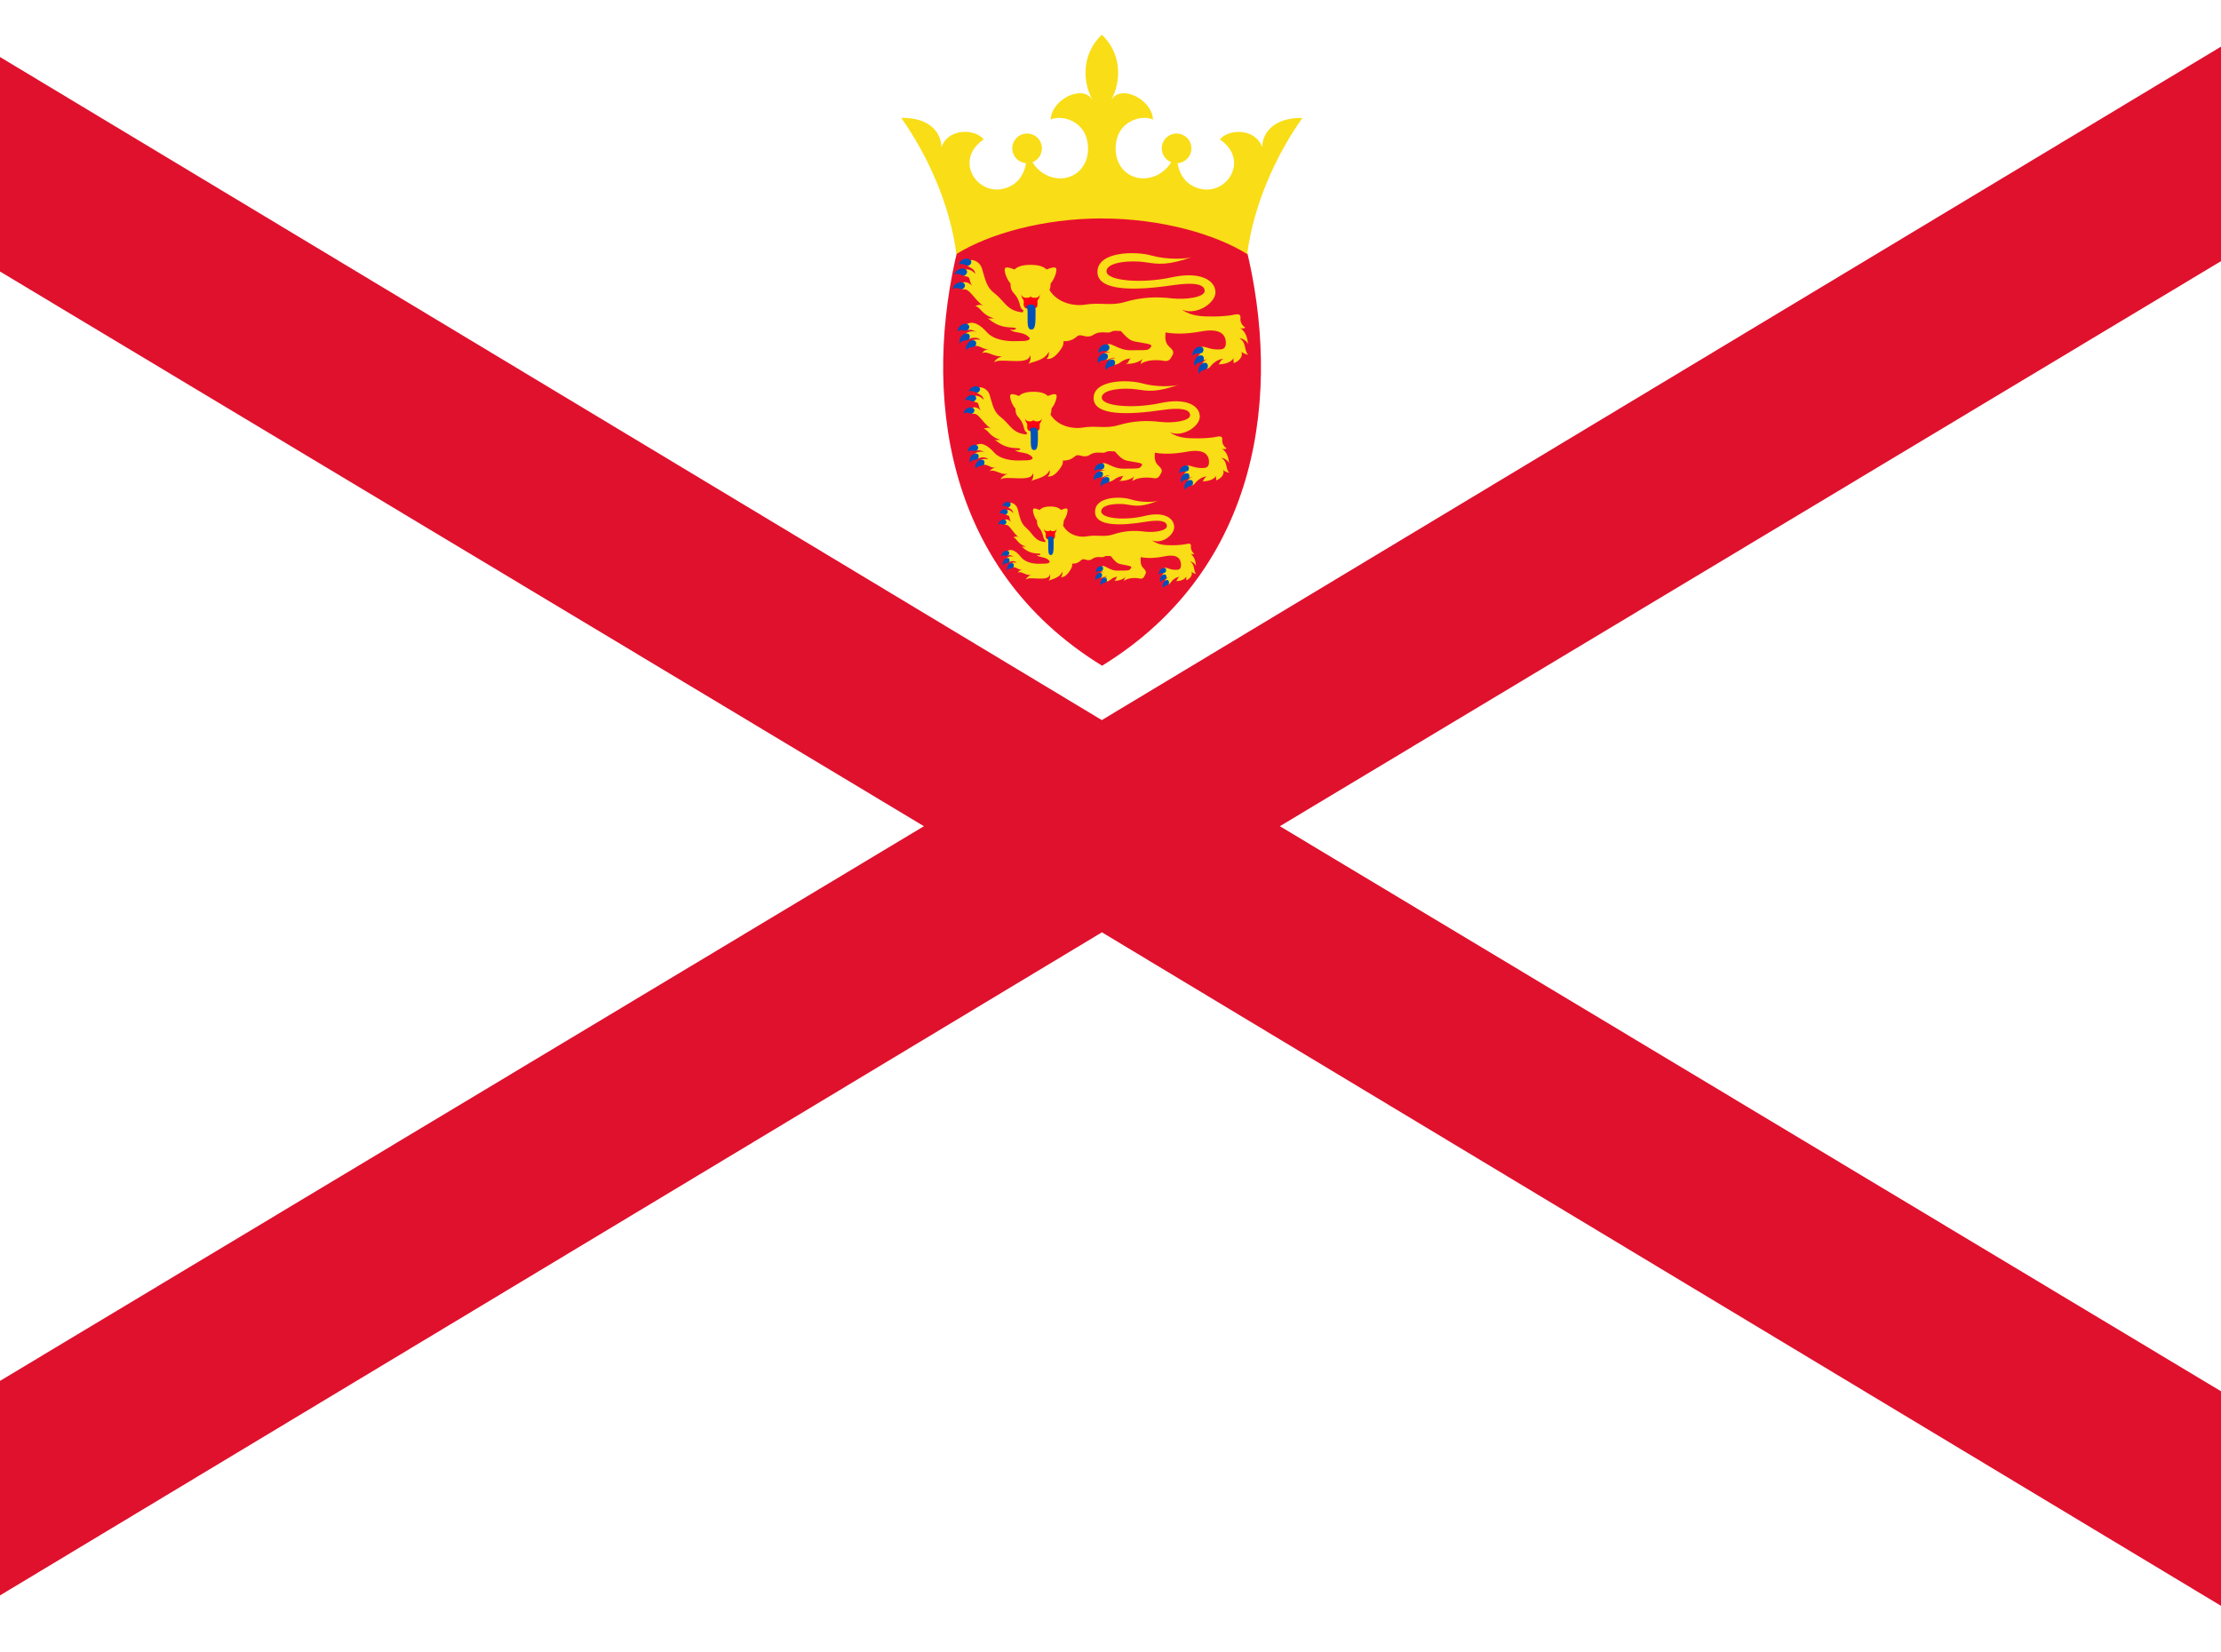 <!-- Generated by IcoMoon.io -->
<svg version="1.1" xmlns="http://www.w3.org/2000/svg" width="43" height="32" viewBox="0 0 43 32">
<rect x="0" y="0" width="43" height="32" fill="#333333" stroke="none"/>
<title>JEP</title>
<path fill="#fff" d="M-5.334 0h53.333v32h-53.333z"></path>
<path fill="#df112d" d="M-5.334 0v2.055l23.222 13.945-23.222 13.945v2.055h3.5l23.168-13.945 23.165 13.945h3.5v-2.055l-23.22-13.945 23.221-13.945v-2.055h-3.499l-23.169 13.945-23.166-13.945h-3.5z"></path>
<path fill="#e8112d" d="M24.123 4.788c0.685 2.775 0.309 6.203-2.786 8.104-3.096-1.902-3.472-5.329-2.786-8.104 0.73-0.663 4.047-1.072 5.572 0z"></path>
<path fill="#f9dd16" d="M21.332 4.231c1.135 0 2.192 0.3 2.815 0.69 0.122-0.957 0.556-1.914 1.068-2.637-0.534-0.011-0.773 0.273-0.779 0.567-0.134-0.378-0.657-0.356-0.818-0.15 0.584 0.395 0.134 1.096-0.395 0.951-0.248-0.068-0.379-0.241-0.426-0.492 0.151-0.010 0.269-0.134 0.269-0.287 0-0.159-0.129-0.287-0.287-0.287s-0.287 0.129-0.287 0.287c0 0.121 0.075 0.224 0.181 0.267l0.002 0.001c-0.167 0.273-0.466 0.354-0.681 0.295-0.278-0.078-0.395-0.328-0.395-0.551 0-0.579 0.556-0.668 0.723-0.567-0.011-0.389-0.623-0.701-0.812-0.378 0.211-0.378 0.2-0.912-0.178-1.268-0.378 0.356-0.389 0.89-0.178 1.268-0.189-0.323-0.801-0.011-0.812 0.378 0.167-0.1 0.723-0.011 0.723 0.567 0 0.222-0.117 0.473-0.395 0.551-0.215 0.060-0.514-0.022-0.681-0.295 0.048-0.019 0.089-0.048 0.119-0.086l0-0.001c0.040-0.049 0.064-0.112 0.064-0.181 0-0.159-0.129-0.287-0.287-0.287s-0.287 0.129-0.287 0.287c0 0.152 0.118 0.276 0.267 0.286l0.001 0c-0.046 0.251-0.178 0.424-0.426 0.492-0.528 0.145-0.979-0.556-0.395-0.951-0.161-0.206-0.684-0.228-0.818 0.15-0.006-0.295-0.245-0.579-0.779-0.567 0.512 0.723 0.946 1.68 1.068 2.637 0.623-0.389 1.68-0.69 2.815-0.69z"></path>
<path fill="#f9dd16" d="M23.686 6.953c-0.068 0.016-0.068 0.104-0.104 0.104 0.178-0.005 0.264-0.054 0.318-0.144-0.039 0.036-0.005 0.104-0.018 0.121 0.131-0.046 0.193-0.157 0.147-0.232 0.029 0.042 0.114 0.065 0.14 0.068-0.091-0.072-0.026-0.235-0.173-0.32 0.049-0.003 0.144 0.052 0.17 0.117-0.023-0.147-0.046-0.242-0.167-0.323 0.013 0.015 0.082 0.028 0.111 0-0.078-0.049-0.101-0.13-0.094-0.183 0.009-0.073-0.039-0.088-0.131-0.065-0.082 0.020-0.271 0.033-0.382 0.033-0.228 0-0.428 0-0.617-0.131 0.284 0.117 0.646-0.131 0.646-0.336 0-0.228-0.281-0.415-0.849-0.291s-1.26 0.072-1.26-0.117c0-0.189 0.496-0.216 0.751-0.176s0.437 0.065 0.914-0.104c-0.117 0.046-0.496 0.059-0.796-0.026s-1.038-0.085-1.045 0.313c-0.006 0.398 0.786 0.362 1.469 0.261 0.398-0.059 0.607-0.020 0.607 0.111 0 0.124-0.366 0.176-0.646 0.144s-0.568-0.026-0.901 0.072c-0.278 0.082-0.47 0-0.777 0.052-0.149 0.025-0.509 0-0.687-0.294-0.109 0.078-0.439 0.242-0.495 0.402-0.078 0.147-0.026 0.293 0.078 0.437 0.132 0.181-0.065 0.154-0.205 0.16-0.192 0.009-0.45-0.020-0.584-0.173-0.119-0.135-0.278-0.243-0.404-0.143-0.065 0.052-0.003 0.119 0.049 0.101s0.111 0.019 0.166 0.043c-0.087-0.037-0.183-0.008-0.22 0.025-0.051 0.046 0.011 0.134 0.073 0.103 0.049-0.024 0.149-0.041 0.214 0.019-0.071-0.014-0.144-0.011-0.179 0.027s-0.008 0.093 0.068 0.089c0.122-0.005 0.153 0.080 0.276 0.063-0.075 0.010-0.118 0.049-0.137 0.078 0.114-0.052 0.24 0.089 0.389 0.056-0.058 0.024-0.151 0.081-0.15 0.124 0.088-0.101 0.679 0.078 0.692-0.144 0.016 0.046 0.013 0.114-0.033 0.173 0.076-0.046 0.32-0.062 0.395-0.238 0.006 0.052-0.003 0.121-0.049 0.137 0.078 0.026 0.182-0.033 0.287-0.189 0.042-0.062 0.052-0.104 0.045-0.15 0.105 0.004 0.18-0.022 0.262-0.091 0.085-0.072 0.176 0.059 0.32-0.033s0.268-0.013 0.346-0.059c0.078-0.046 0.186 0.016 0.271-0.036s0.217 0.026 0.357-0.085c0.221 0.081 0.479 0.231 1.112 0.115 0.363-0.067 0.477 0.056 0.477 0.222 0 0.114-0.067 0.124-0.117 0.127-0.202 0.012-0.288-0.075-0.368-0.047-0.053 0.019-0.086 0.106-0.009 0.136-0.064 0.033-0.056 0.094-0.023 0.116s0.117 0.002 0.174-0.025c-0.073 0.033-0.149 0.093-0.106 0.155 0.026 0.038 0.093 0.070 0.155-0.011s0.176-0.149 0.249-0.139zM19.666 5.229c-0.183-0.075-0.245-0.077-0.202 0.072 0.018 0.064 0.062 0.154 0.106 0.194 0.002-0.062 0.025-0.233 0.096-0.266z"></path>
<path fill="#f9dd16" d="M20.238 5.229c0.183-0.075 0.245-0.077 0.202 0.072-0.018 0.064-0.062 0.154-0.106 0.194-0.002-0.062-0.024-0.233-0.096-0.266z"></path>
<path fill="#f9dd16" d="M19.953 5.129c0.346 0 0.389 0.162 0.387 0.365-0.002 0.219-0.119 0.143-0.186 0.424-0.026 0.11-0.114 0.116-0.202 0.116s-0.175-0.006-0.202-0.116c-0.067-0.281-0.184-0.205-0.186-0.424-0.002-0.202 0.041-0.365 0.388-0.365z"></path>
<path fill="#f9dd16" d="M19.063 5.931c-0.088-0.052-0.145-0.016-0.181-0.006 0.114 0.029 0.119 0.176 0.38 0.245-0.059-0.016-0.091 0.016-0.147-0.013 0.108 0.085 0.228 0.183 0.483 0.186 0.142 0.002 0.044 0.075-0.049 0.033 0.096 0.1 0.287 0.018 0.408 0.199 0.023-0.14-0.225-0.362-0.111-0.522-0.352-0.015-0.381-0.21-0.584-0.366-0.165-0.126-0.18-0.255-0.253-0.495-0.033-0.109-0.161-0.177-0.231-0.151-0.062 0.023-0.084 0.076-0.031 0.116s0.121 0.045 0.135 0.147c-0.069-0.083-0.172-0.112-0.222-0.061-0.030 0.032-0.018 0.105 0.047 0.111 0.106 0.011 0.030 0.114 0.15 0.215-0.107-0.12-0.199-0.131-0.256-0.066-0.034 0.039 0 0.109 0.073 0.101 0.106-0.011 0.229 0.258 0.388 0.327zM21.901 6.94c-0.056 0.010-0.039 0.101-0.114 0.108 0.18 0 0.271-0.042 0.356-0.111-0.039 0.023-0.055 0.082-0.059 0.114 0.095-0.082 0.32-0.088 0.437-0.065s0.137-0.033 0.179-0.108c0.043-0.075-0.016-0.118-0.075-0.176s-0.072-0.14-0.059-0.278c-0.313-0.418-0.875-0.215-0.881-0.033 0.202 0.235 0.228 0.209 0.398 0.242s0.274 0.033 0.16 0.127c-0.039 0.033-0.202 0.017-0.33 0.023-0.285 0.012-0.415-0.197-0.499-0.088-0.069 0.089 0.002 0.129 0.143 0.124-0.098 0.001-0.227-0.004-0.205 0.087 0.037 0.153 0.184-0.028 0.241 0.035-0.049-0.012-0.125 0.018-0.128 0.064s0.109 0.106 0.231 0.009c0.056-0.043 0.126-0.070 0.203-0.073l0.001-0z"></path>
<path fill="#ff0016" d="M19.953 5.977c0.093 0 0.147-0.002 0.132-0.132-0.006-0.052 0.064-0.073 0.039-0.158 0.026 0.104-0.171 0.094-0.171 0.047 0 0.047-0.197 0.057-0.171-0.047-0.025 0.085 0.045 0.106 0.039 0.159-0.015 0.13 0.039 0.132 0.132 0.132z"></path>
<path fill="#000" d="M19.868 5.712l-0.223-0.062M19.868 5.724l-0.249-0.002M19.87 5.737l-0.213 0.057M20.035 5.712l0.223-0.062M20.035 5.724l0.249-0.002M20.033 5.737l0.213 0.057"></path>
<path fill="#0051ba" d="M18.795 5.045c-0.065-0.081-0.228-0.013-0.231 0.088 0.055-0.065 0.145 0.029 0.194 0.009 0.034-0.014 0.064-0.064 0.037-0.097zM18.713 5.236c-0.065-0.081-0.227-0.013-0.231 0.088 0.055-0.065 0.144 0.029 0.194 0.009 0.034-0.013 0.064-0.064 0.037-0.097zM18.669 5.493c-0.074-0.073-0.227 0.013-0.219 0.113 0.047-0.071 0.147 0.012 0.193-0.013 0.032-0.017 0.056-0.071 0.026-0.1zM18.748 6.29c-0.082-0.064-0.224 0.039-0.205 0.138 0.039-0.076 0.147-0.005 0.19-0.035 0.030-0.021 0.048-0.077 0.015-0.103zM18.743 6.464c-0.097-0.036-0.202 0.106-0.153 0.194 0.013-0.084 0.139-0.050 0.171-0.092 0.022-0.029 0.022-0.088-0.018-0.102zM18.867 6.595c-0.097-0.036-0.202 0.106-0.153 0.194 0.014-0.084 0.139-0.050 0.171-0.092 0.022-0.029 0.022-0.088-0.018-0.102zM21.417 6.847c-0.097-0.036-0.202 0.106-0.153 0.194 0.014-0.084 0.139-0.050 0.171-0.092 0.022-0.029 0.022-0.088-0.018-0.102zM21.549 6.965c-0.101-0.025-0.188 0.129-0.13 0.21 0.004-0.085 0.132-0.065 0.159-0.111 0.019-0.032 0.012-0.089-0.029-0.099zM21.456 6.68c-0.090-0.052-0.217 0.071-0.184 0.165 0.028-0.080 0.145-0.025 0.184-0.061 0.027-0.025 0.036-0.083-0-0.104zM23.269 6.884c-0.101-0.025-0.188 0.129-0.13 0.21 0.004-0.085 0.132-0.065 0.159-0.111 0.019-0.032 0.012-0.089-0.029-0.099zM23.274 6.724c-0.091-0.049-0.214 0.078-0.178 0.172 0.025-0.081 0.144-0.031 0.182-0.068 0.026-0.026 0.033-0.084-0.004-0.104zM23.343 7.027c-0.102-0.020-0.182 0.137-0.12 0.216 0-0.085 0.129-0.071 0.154-0.118 0.017-0.032 0.008-0.090-0.034-0.098zM19.959 5.898c0.064 0 0.090 0.019 0.090 0.134 0 0.244-0.003 0.349-0.081 0.349s-0.073-0.1-0.073-0.279c0-0.093 0-0.14-0.019-0.132 0-0.061 0.027-0.072 0.084-0.072z"></path>
<path fill="#f9dd16" d="M23.368 9.229c-0.062 0.015-0.062 0.094-0.094 0.094 0.16-0.005 0.238-0.048 0.286-0.129-0.035 0.032-0.005 0.094-0.016 0.109 0.117-0.041 0.173-0.141 0.132-0.209 0.026 0.038 0.103 0.059 0.126 0.062-0.082-0.065-0.023-0.211-0.156-0.288 0.044-0.003 0.129 0.047 0.153 0.106-0.021-0.132-0.041-0.217-0.15-0.291 0.012 0.013 0.073 0.025 0.1 0-0.070-0.044-0.091-0.117-0.085-0.164 0.008-0.066-0.035-0.079-0.118-0.059-0.074 0.018-0.244 0.029-0.344 0.029-0.206 0-0.385 0-0.555-0.118 0.256 0.106 0.582-0.117 0.582-0.303 0-0.206-0.253-0.373-0.764-0.262s-1.134 0.065-1.134-0.106c0-0.17 0.446-0.194 0.676-0.159s0.393 0.059 0.823-0.094c-0.106 0.041-0.447 0.053-0.717-0.023s-0.934-0.076-0.94 0.282c-0.006 0.358 0.707 0.326 1.322 0.235 0.358-0.053 0.546-0.018 0.546 0.1 0 0.112-0.329 0.159-0.582 0.129s-0.511-0.023-0.811 0.065c-0.25 0.074-0.423 0-0.699 0.047-0.134 0.023-0.458 0-0.618-0.264-0.099 0.070-0.395 0.218-0.445 0.362-0.071 0.132-0.023 0.264 0.070 0.393 0.118 0.163-0.059 0.138-0.185 0.144-0.173 0.008-0.405-0.018-0.526-0.156-0.107-0.122-0.25-0.219-0.364-0.129-0.059 0.047-0.002 0.107 0.044 0.091s0.1 0.017 0.149 0.039c-0.078-0.034-0.165-0.007-0.198 0.022-0.046 0.042 0.010 0.121 0.066 0.093 0.044-0.022 0.134-0.037 0.193 0.017-0.064-0.012-0.13-0.010-0.161 0.024s-0.007 0.084 0.061 0.081c0.11-0.005 0.138 0.072 0.248 0.056-0.068 0.009-0.106 0.044-0.124 0.070 0.103-0.047 0.216 0.080 0.35 0.050-0.052 0.021-0.136 0.073-0.135 0.112 0.079-0.091 0.611 0.070 0.623-0.129 0.015 0.041 0.012 0.103-0.029 0.156 0.068-0.041 0.288-0.056 0.355-0.214 0.006 0.047-0.003 0.109-0.044 0.123 0.071 0.023 0.163-0.029 0.258-0.17 0.038-0.056 0.047-0.093 0.040-0.135 0.094 0.004 0.162-0.020 0.236-0.082 0.076-0.065 0.159 0.053 0.288-0.029s0.241-0.012 0.311-0.053c0.071-0.041 0.168 0.014 0.244-0.032s0.195 0.023 0.321-0.077c0.199 0.073 0.431 0.208 1.001 0.103 0.326-0.060 0.429 0.050 0.429 0.2 0 0.103-0.060 0.112-0.106 0.115-0.182 0.011-0.26-0.068-0.331-0.043-0.048 0.017-0.077 0.095-0.008 0.122-0.057 0.029-0.050 0.084-0.021 0.105s0.105 0.002 0.156-0.022c-0.066 0.030-0.134 0.084-0.095 0.14 0.024 0.034 0.083 0.063 0.139-0.010s0.159-0.134 0.224-0.125zM19.75 7.678c-0.165-0.068-0.22-0.069-0.182 0.064 0.016 0.057 0.056 0.138 0.095 0.175 0.002-0.056 0.022-0.21 0.087-0.239z"></path>
<path fill="#f9dd16" d="M20.264 7.678c0.165-0.068 0.22-0.069 0.182 0.064-0.016 0.057-0.056 0.138-0.096 0.175-0.001-0.056-0.022-0.21-0.087-0.239z"></path>
<path fill="#f9dd16" d="M20.008 7.587c0.311 0 0.35 0.146 0.349 0.328-0.001 0.197-0.107 0.129-0.167 0.382-0.023 0.099-0.102 0.104-0.181 0.104s-0.158-0.005-0.182-0.104c-0.060-0.253-0.166-0.185-0.167-0.382-0.002-0.182 0.037-0.328 0.349-0.328z"></path>
<path fill="#f9dd16" d="M19.207 8.309c-0.079-0.047-0.131-0.014-0.163-0.006 0.103 0.026 0.107 0.158 0.342 0.22-0.053-0.015-0.082 0.015-0.132-0.012 0.097 0.076 0.206 0.165 0.435 0.168 0.128 0.001 0.039 0.068-0.044 0.029 0.087 0.090 0.259 0.016 0.367 0.179 0.021-0.126-0.203-0.326-0.1-0.47-0.317-0.014-0.343-0.189-0.526-0.329-0.149-0.114-0.162-0.229-0.228-0.446-0.030-0.098-0.145-0.159-0.208-0.136-0.055 0.020-0.076 0.068-0.028 0.105s0.109 0.041 0.122 0.132c-0.062-0.074-0.155-0.101-0.199-0.055-0.027 0.028-0.016 0.094 0.042 0.1 0.095 0.010 0.027 0.103 0.135 0.194-0.096-0.108-0.179-0.118-0.23-0.059-0.031 0.035 0 0.098 0.066 0.091 0.096-0.010 0.206 0.233 0.349 0.294zM21.761 9.217c-0.050 0.009-0.035 0.091-0.103 0.097 0.162 0 0.244-0.038 0.32-0.1-0.035 0.021-0.050 0.073-0.053 0.103 0.085-0.073 0.288-0.079 0.394-0.059s0.123-0.029 0.161-0.097c0.038-0.068-0.015-0.106-0.067-0.159s-0.065-0.126-0.053-0.25c-0.282-0.376-0.787-0.194-0.793-0.029 0.182 0.211 0.206 0.188 0.358 0.217s0.246 0.029 0.144 0.115c-0.035 0.029-0.182 0.016-0.297 0.021-0.256 0.011-0.374-0.177-0.449-0.079-0.062 0.080 0.002 0.116 0.129 0.111-0.088 0.001-0.205-0.004-0.185 0.078 0.034 0.138 0.166-0.026 0.217 0.031-0.044-0.011-0.112 0.016-0.115 0.058s0.098 0.095 0.208 0.008c0.050-0.039 0.114-0.063 0.183-0.066l0.001-0z"></path>
<path fill="#ff0016" d="M20.008 8.35c0.084 0 0.132-0.001 0.119-0.119-0.005-0.047 0.057-0.066 0.035-0.143 0.023 0.094-0.154 0.085-0.154 0.042 0 0.043-0.178 0.052-0.154-0.042-0.022 0.077 0.040 0.095 0.035 0.143-0.013 0.117 0.035 0.119 0.119 0.119z"></path>
<path fill="#000" d="M19.932 8.113l-0.201-0.056M19.932 8.123l-0.224-0.002M19.934 8.135l-0.191 0.051M20.082 8.113l0.201-0.056M20.082 8.123l0.224-0.002M20.080 8.135l0.191 0.051"></path>
<path fill="#0051ba" d="M18.966 7.512c-0.058-0.073-0.205-0.011-0.208 0.079 0.049-0.059 0.13 0.026 0.174 0.008 0.030-0.012 0.057-0.057 0.034-0.087zM18.892 7.684c-0.058-0.073-0.205-0.011-0.208 0.079 0.049-0.059 0.13 0.026 0.174 0.008 0.030-0.012 0.057-0.057 0.033-0.087zM18.853 7.915c-0.066-0.066-0.205 0.012-0.197 0.102 0.043-0.064 0.132 0.011 0.174-0.011 0.029-0.016 0.050-0.064 0.023-0.090zM18.923 8.632c-0.073-0.058-0.202 0.035-0.185 0.124 0.035-0.068 0.133-0.004 0.171-0.031 0.027-0.019 0.043-0.069 0.013-0.092zM18.919 8.789c-0.088-0.032-0.181 0.096-0.137 0.175 0.012-0.076 0.125-0.045 0.153-0.083 0.020-0.026 0.020-0.079-0.016-0.092zM19.031 8.907c-0.088-0.032-0.181 0.096-0.138 0.175 0.012-0.076 0.125-0.045 0.154-0.083 0.020-0.026 0.020-0.079-0.016-0.092zM21.326 9.134c-0.088-0.032-0.181 0.096-0.137 0.175 0.012-0.076 0.125-0.045 0.153-0.083 0.020-0.026 0.020-0.079-0.016-0.092zM21.445 9.24c-0.091-0.022-0.169 0.116-0.117 0.189 0.004-0.077 0.119-0.059 0.143-0.1 0.017-0.028 0.011-0.081-0.026-0.090zM21.361 8.983c-0.081-0.047-0.195 0.064-0.165 0.149 0.025-0.072 0.131-0.023 0.165-0.055 0.024-0.022 0.033-0.074-0-0.093zM22.993 9.167c-0.091-0.022-0.169 0.116-0.117 0.189 0.004-0.077 0.119-0.059 0.143-0.1 0.017-0.028 0.011-0.081-0.026-0.090zM22.997 9.023c-0.082-0.044-0.193 0.070-0.16 0.154 0.022-0.073 0.13-0.028 0.163-0.061 0.023-0.023 0.030-0.075-0.004-0.093zM23.059 9.296c-0.091-0.018-0.164 0.123-0.108 0.194 0-0.077 0.116-0.064 0.139-0.106 0.016-0.029 0.007-0.081-0.030-0.088zM20.014 8.28c0.057 0 0.081 0.017 0.081 0.121 0 0.22-0.003 0.315-0.073 0.315s-0.066-0.090-0.066-0.251c0-0.084 0-0.126-0.017-0.119 0-0.055 0.024-0.065 0.076-0.065z"></path>
<path fill="#f9dd16" d="M22.836 11.177c-0.046 0.012-0.046 0.078-0.070 0.078 0.119-0.004 0.177-0.040 0.213-0.108-0.026 0.027-0.003 0.078-0.012 0.091 0.087-0.034 0.129-0.118 0.099-0.174 0.020 0.032 0.077 0.049 0.094 0.051-0.061-0.054-0.017-0.176-0.116-0.24 0.033-0.002 0.096 0.039 0.114 0.088-0.015-0.11-0.031-0.181-0.112-0.242 0.009 0.011 0.055 0.021 0.074 0-0.052-0.037-0.068-0.098-0.063-0.137 0.006-0.055-0.026-0.066-0.088-0.049-0.055 0.015-0.181 0.024-0.256 0.024-0.153 0-0.287 0-0.413-0.098 0.19 0.088 0.433-0.098 0.433-0.252 0-0.171-0.188-0.311-0.569-0.218s-0.844 0.054-0.844-0.088c0-0.142 0.332-0.162 0.503-0.132s0.293 0.049 0.612-0.078c-0.079 0.034-0.332 0.044-0.534-0.020s-0.696-0.064-0.7 0.235c-0.004 0.299 0.526 0.272 0.984 0.196 0.267-0.044 0.407-0.015 0.407 0.083 0 0.093-0.245 0.132-0.433 0.108s-0.381-0.020-0.604 0.054c-0.186 0.061-0.315 0-0.52 0.039-0.1 0.019-0.341 0-0.46-0.22-0.073 0.059-0.294 0.182-0.331 0.302-0.053 0.11-0.017 0.22 0.052 0.327 0.088 0.136-0.044 0.115-0.138 0.12-0.129 0.007-0.302-0.015-0.392-0.13-0.080-0.101-0.186-0.183-0.271-0.107-0.044 0.039-0.002 0.090 0.033 0.075s0.075 0.014 0.111 0.032c-0.058-0.028-0.123-0.006-0.148 0.019-0.035 0.035 0.007 0.101 0.049 0.077 0.033-0.018 0.1-0.030 0.144 0.014-0.047-0.010-0.096-0.008-0.12 0.020s-0.005 0.070 0.046 0.067c0.082-0.004 0.103 0.060 0.185 0.047-0.050 0.007-0.079 0.037-0.092 0.059 0.077-0.039 0.161 0.067 0.26 0.042-0.039 0.018-0.101 0.060-0.101 0.093 0.059-0.076 0.455 0.059 0.464-0.108 0.011 0.034 0.009 0.086-0.022 0.13 0.051-0.034 0.214-0.047 0.265-0.179 0.004 0.039-0.002 0.091-0.033 0.103 0.053 0.019 0.122-0.024 0.192-0.142 0.028-0.047 0.035-0.078 0.030-0.113 0.070 0.003 0.121-0.017 0.176-0.069 0.057-0.054 0.118 0.044 0.214-0.024s0.179-0.010 0.232-0.044c0.053-0.034 0.125 0.012 0.182-0.027s0.145 0.019 0.239-0.064c0.148 0.061 0.321 0.173 0.745 0.086 0.243-0.050 0.319 0.042 0.319 0.166 0 0.086-0.045 0.093-0.079 0.095-0.135 0.009-0.193-0.057-0.247-0.036-0.036 0.014-0.058 0.079-0.006 0.102-0.043 0.024-0.037 0.070-0.015 0.087s0.078 0.002 0.116-0.018c-0.049 0.025-0.1 0.070-0.071 0.117 0.018 0.028 0.062 0.052 0.104-0.008s0.118-0.112 0.167-0.104zM20.143 9.884c-0.123-0.056-0.164-0.058-0.136 0.054 0.012 0.048 0.041 0.115 0.071 0.146 0.001-0.046 0.016-0.175 0.065-0.2z"></path>
<path fill="#f9dd16" d="M20.525 9.884c0.123-0.056 0.164-0.058 0.136 0.054-0.012 0.048-0.042 0.115-0.071 0.146-0.001-0.046-0.016-0.175-0.064-0.2z"></path>
<path fill="#f9dd16" d="M20.335 9.809c0.232 0 0.261 0.122 0.26 0.274-0.001 0.164-0.080 0.107-0.125 0.318-0.017 0.082-0.076 0.087-0.135 0.087s-0.118-0.005-0.135-0.087c-0.045-0.21-0.124-0.154-0.125-0.318-0.001-0.152 0.028-0.274 0.26-0.274z"></path>
<path fill="#f9dd16" d="M19.738 10.411c-0.059-0.039-0.097-0.012-0.121-0.005 0.077 0.022 0.080 0.132 0.255 0.183-0.039-0.012-0.061 0.012-0.099-0.010 0.072 0.064 0.153 0.137 0.324 0.14 0.095 0.001 0.029 0.056-0.033 0.024 0.065 0.075 0.192 0.014 0.273 0.149 0.015-0.105-0.151-0.272-0.074-0.392-0.236-0.011-0.255-0.158-0.391-0.274-0.111-0.095-0.121-0.191-0.17-0.371-0.022-0.082-0.108-0.133-0.155-0.113-0.041 0.017-0.056 0.057-0.021 0.087s0.081 0.034 0.091 0.11c-0.046-0.062-0.115-0.084-0.148-0.046-0.020 0.024-0.012 0.079 0.031 0.084 0.071 0.008 0.020 0.086 0.101 0.161-0.071-0.090-0.133-0.098-0.172-0.049-0.023 0.029 0 0.081 0.049 0.076 0.071-0.008 0.154 0.194 0.26 0.245zM21.64 11.167c-0.037 0.007-0.026 0.076-0.077 0.081 0.12 0 0.181-0.032 0.238-0.083-0.026 0.017-0.037 0.061-0.039 0.086 0.063-0.061 0.214-0.066 0.293-0.049s0.092-0.024 0.12-0.081c0.029-0.056-0.011-0.088-0.050-0.132s-0.048-0.105-0.039-0.208c-0.21-0.313-0.586-0.162-0.59-0.024 0.136 0.176 0.153 0.157 0.267 0.181s0.183 0.024 0.107 0.095c-0.026 0.024-0.136 0.013-0.221 0.017-0.191 0.009-0.278-0.148-0.334-0.066-0.046 0.067 0.001 0.097 0.096 0.093-0.065 0.001-0.152-0.003-0.137 0.065 0.025 0.115 0.123-0.021 0.162 0.026-0.033-0.009-0.084 0.014-0.086 0.048s0.073 0.079 0.155 0.007c0.038-0.033 0.085-0.053 0.136-0.055h0z"></path>
<path fill="#ff0016" d="M20.335 10.445c0.062 0 0.098-0.001 0.089-0.099-0.004-0.039 0.043-0.055 0.026-0.119 0.017 0.078-0.115 0.071-0.115 0.035 0 0.036-0.132 0.043-0.115-0.035-0.016 0.064 0.030 0.079 0.026 0.119-0.010 0.098 0.026 0.099 0.089 0.099z"></path>
<path fill="#000" d="M20.278 10.247l-0.15-0.047M20.278 10.256l-0.167-0.002M20.28 10.265l-0.142 0.043M20.39 10.247l0.15-0.047M20.39 10.256l0.167-0.002M20.389 10.265l0.142 0.043"></path>
<path fill="#0051ba" d="M19.559 9.746c-0.044-0.061-0.152-0.009-0.155 0.066 0.037-0.049 0.097 0.021 0.13 0.007 0.023-0.010 0.043-0.048 0.025-0.072zM19.504 9.889c-0.044-0.061-0.152-0.009-0.155 0.066 0.037-0.049 0.097 0.021 0.13 0.007 0.023-0.010 0.043-0.048 0.025-0.072zM19.475 10.082c-0.049-0.055-0.152 0.010-0.147 0.085 0.032-0.053 0.098 0.009 0.13-0.009 0.022-0.013 0.038-0.053 0.017-0.075zM19.527 10.68c-0.055-0.048-0.15 0.029-0.137 0.103 0.026-0.057 0.099-0.004 0.128-0.026 0.020-0.016 0.032-0.057 0.010-0.077zM19.524 10.811c-0.065-0.027-0.135 0.080-0.102 0.145 0.009-0.063 0.093-0.037 0.114-0.069 0.015-0.022 0.015-0.066-0.012-0.077zM19.607 10.908c-0.065-0.027-0.135 0.080-0.102 0.145 0.009-0.063 0.093-0.037 0.114-0.069 0.015-0.022 0.015-0.066-0.012-0.077zM21.316 11.098c-0.065-0.027-0.135 0.080-0.102 0.145 0.009-0.063 0.093-0.037 0.114-0.069 0.015-0.022 0.015-0.066-0.012-0.077zM21.404 11.186c-0.068-0.018-0.126 0.096-0.087 0.158 0.003-0.064 0.088-0.049 0.107-0.083 0.012-0.024 0.008-0.067-0.020-0.075zM21.342 10.972c-0.060-0.039-0.145 0.053-0.123 0.124 0.019-0.060 0.097-0.019 0.123-0.046 0.018-0.019 0.024-0.062-0-0.078zM22.557 11.125c-0.068-0.018-0.126 0.096-0.087 0.158 0.003-0.064 0.089-0.049 0.107-0.083 0.012-0.024 0.008-0.067-0.020-0.075zM22.56 11.005c-0.061-0.037-0.143 0.058-0.119 0.129 0.017-0.061 0.097-0.023 0.122-0.051 0.017-0.020 0.022-0.063-0.003-0.078zM22.606 11.233c-0.068-0.015-0.122 0.103-0.081 0.162 0-0.064 0.087-0.053 0.103-0.088 0.012-0.024 0.005-0.067-0.023-0.073zM20.339 10.386c0.043 0 0.060 0.014 0.060 0.101 0 0.183-0.002 0.262-0.055 0.262s-0.049-0.075-0.049-0.209c0-0.070 0-0.105-0.013-0.099 0-0.046 0.018-0.054 0.056-0.054z"></path>
</svg>
